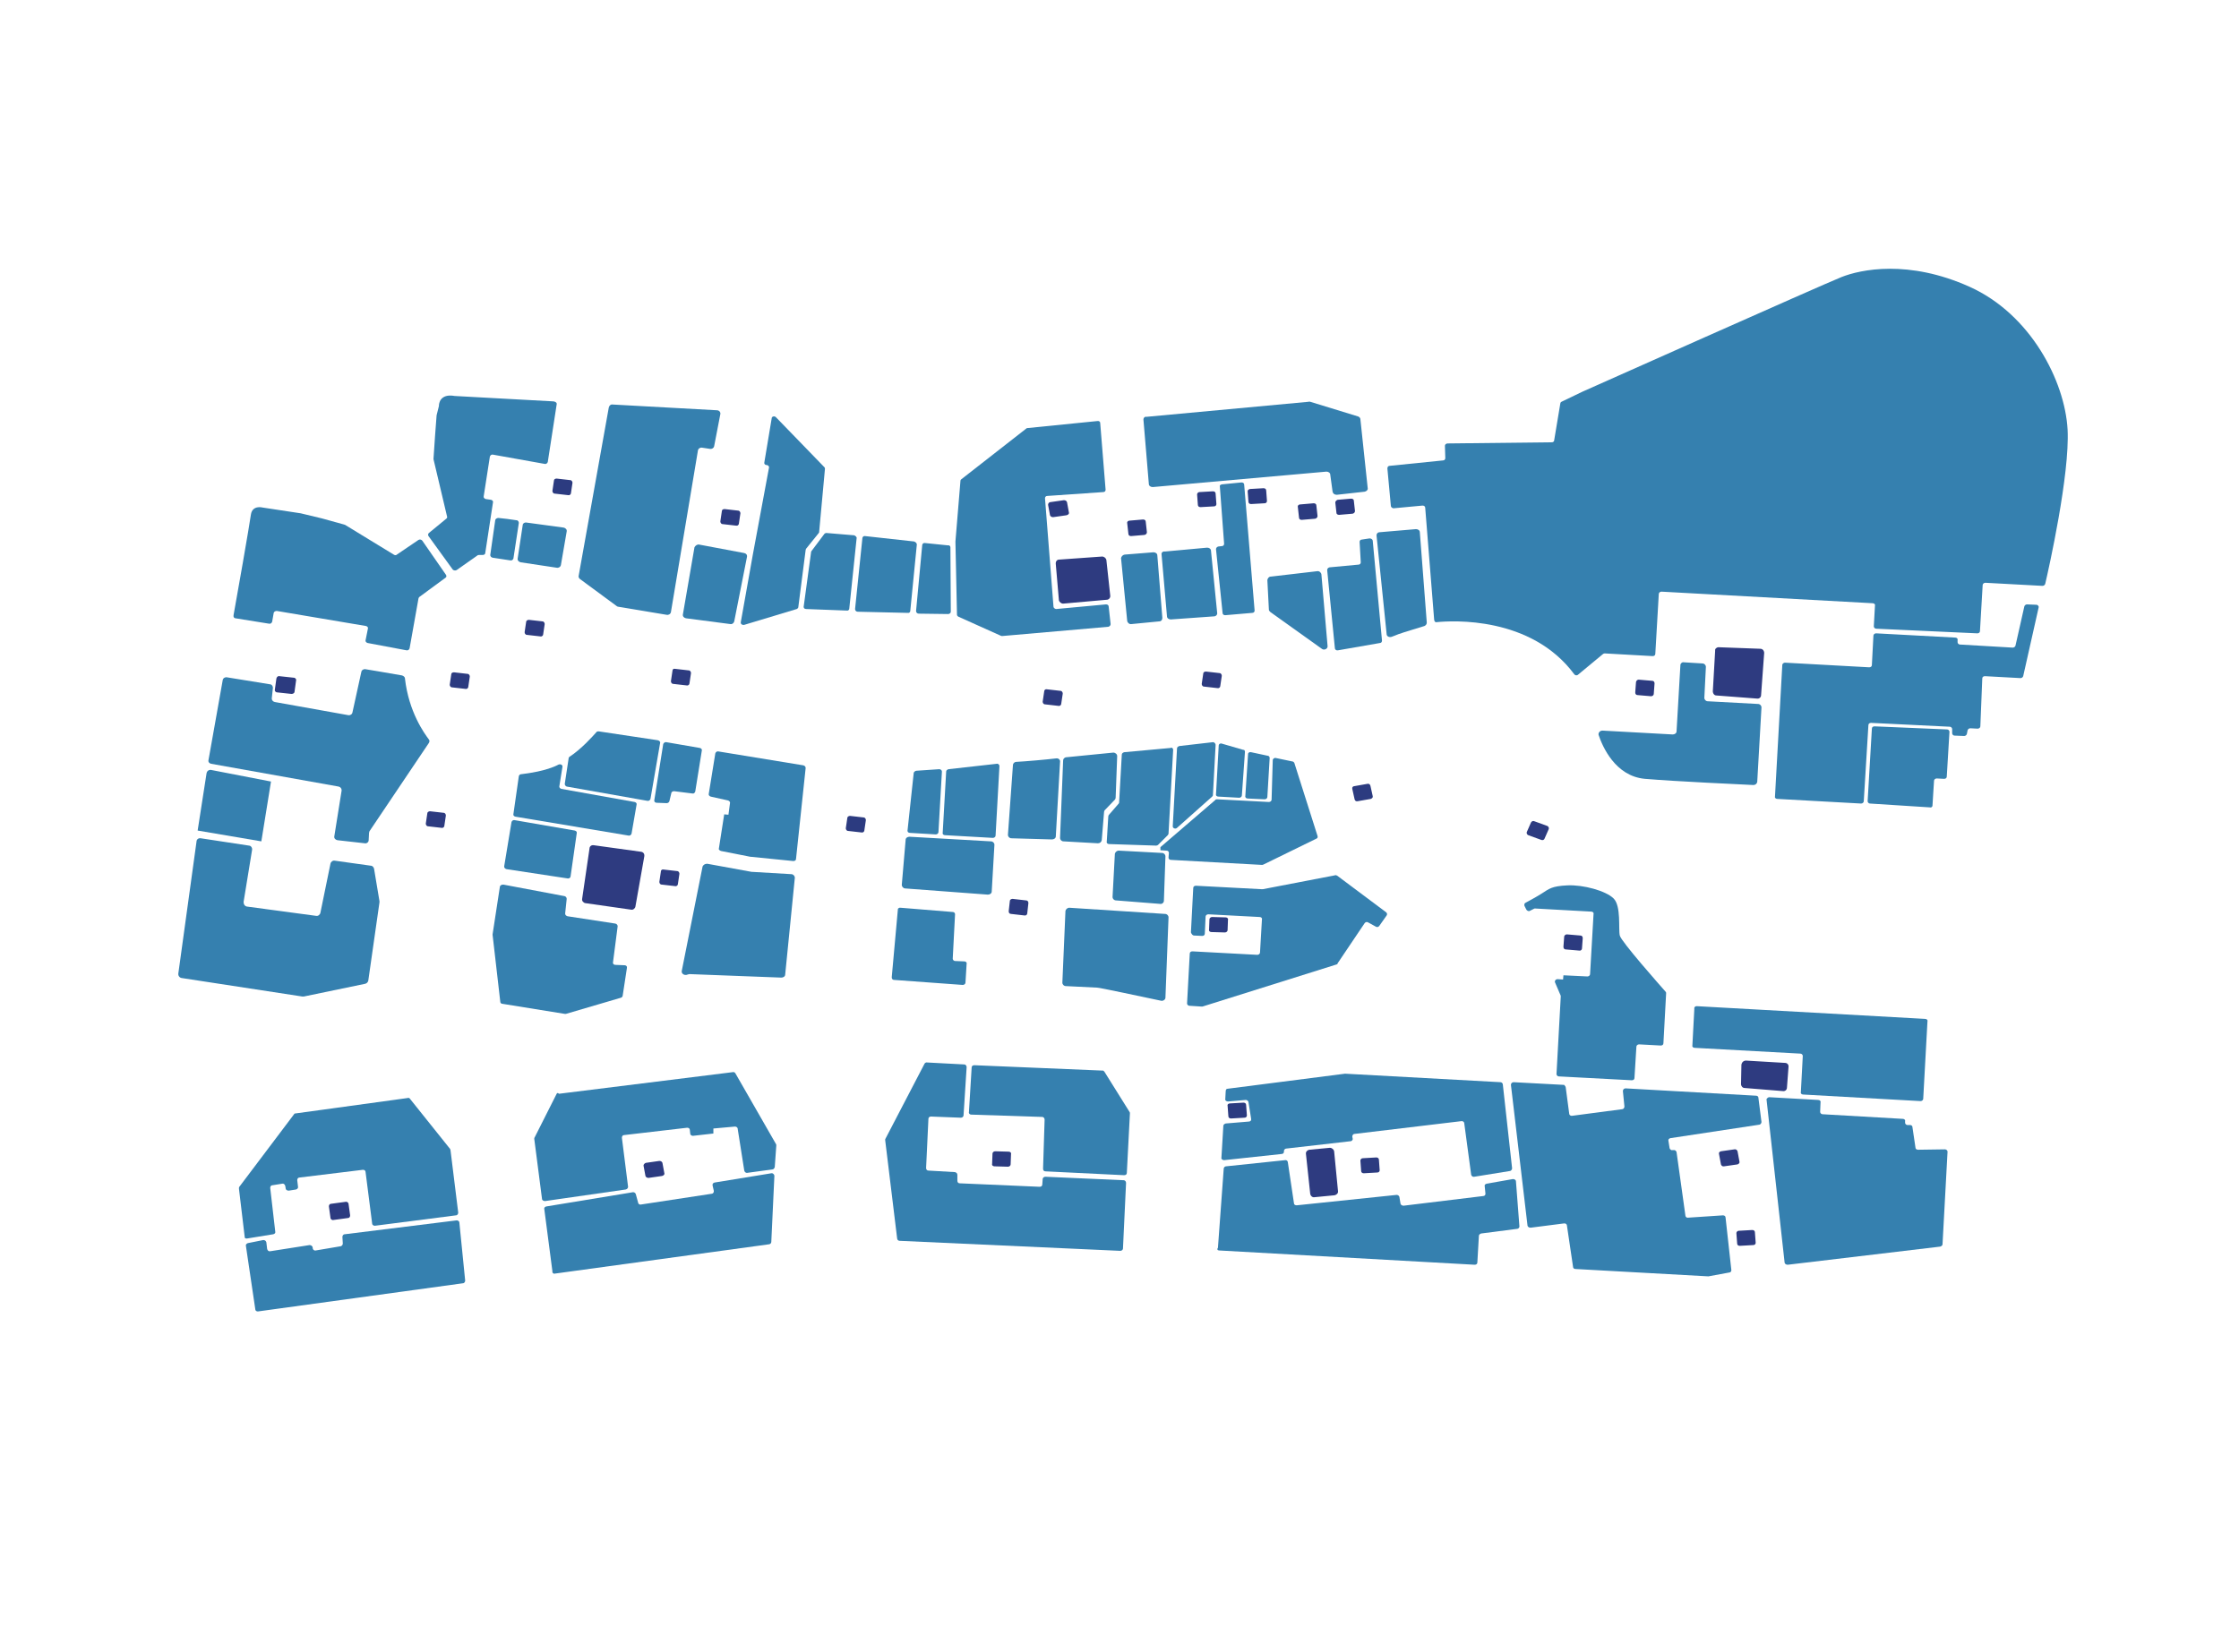 <?xml version="1.0" encoding="utf-8"?>
<!-- Generator: Adobe Illustrator 23.0.1, SVG Export Plug-In . SVG Version: 6.00 Build 0)  -->
<svg version="1.1" id="图层_1" xmlns="http://www.w3.org/2000/svg" xmlns:xlink="http://www.w3.org/1999/xlink" x="0px" y="0px"
	 viewBox="0 0 580 428" style="enable-background:new 0 0 580 428;" xml:space="preserve">
<g>
	<path style="fill:#2C3B80;" d="M257.8,298.3l3.5,0.1c0.4,0,0.7,0.3,0.6,0.6l-0.1,2.7c0,0.3-0.3,0.6-0.7,0.6l-3.5-0.1
		c-0.4,0-0.7-0.3-0.6-0.6l0.1-2.7C257.1,298.6,257.4,298.3,257.8,298.3z"/>
	<path style="fill:#2C3B80;" d="M318.6,285.9l3.5-0.2c0.4,0,0.7,0.2,0.7,0.6l0.2,2.7c0,0.3-0.2,0.6-0.6,0.6l-3.5,0.2
		c-0.4,0-0.7-0.2-0.7-0.6l-0.2-2.7C317.9,286.2,318.2,285.9,318.6,285.9z"/>
	<path style="fill:#2C3B80;" d="M353,300.1l3.5-0.2c0.4,0,0.7,0.2,0.7,0.6l0.2,2.7c0,0.3-0.2,0.6-0.6,0.6l-3.5,0.2
		c-0.4,0-0.7-0.2-0.7-0.6l-0.2-2.7C352.4,300.4,352.7,300.1,353,300.1z"/>
	<path style="fill:#2C3B80;" d="M450.4,318.9l3.5-0.2c0.4,0,0.7,0.2,0.7,0.6l0.2,2.7c0,0.3-0.2,0.6-0.6,0.6l-3.5,0.2
		c-0.4,0-0.7-0.2-0.7-0.6l-0.2-2.7C449.8,319.2,450.1,318.9,450.4,318.9z"/>
	<path style="fill:#2C3B80;" d="M445.8,298.3l3.5-0.5c0.4-0.1,0.7,0.2,0.8,0.5l0.5,2.7c0.1,0.3-0.2,0.6-0.5,0.7l-3.5,0.5
		c-0.4,0.1-0.7-0.2-0.8-0.5l-0.5-2.7C445.2,298.7,445.4,298.4,445.8,298.3z"/>
	<path style="fill:#2C3B80;" d="M405.9,242.1l3.5,0.3c0.4,0,0.6,0.3,0.6,0.7l-0.2,2.7c0,0.3-0.4,0.6-0.7,0.5l-3.5-0.3
		c-0.4,0-0.6-0.3-0.6-0.7l0.2-2.7C405.3,242.3,405.6,242.1,405.9,242.1z"/>
	<path style="fill:#2C3B80;" d="M167.3,301.3l3.5-0.5c0.4,0,0.7,0.2,0.8,0.5l0.5,2.7c0.1,0.3-0.2,0.6-0.6,0.7l-3.5,0.5
		c-0.4,0-0.7-0.2-0.8-0.5l-0.5-2.7C166.7,301.7,167,301.4,167.3,301.3z"/>
	<path style="fill:#2C3B80;" d="M187.7,131.9l3.5,0.4c0.4,0,0.6,0.4,0.6,0.7l-0.4,2.7c0,0.3-0.4,0.6-0.7,0.5l-3.5-0.4
		c-0.4,0-0.6-0.4-0.6-0.7l0.4-2.7C187,132.1,187.3,131.9,187.7,131.9z"/>
	<path style="fill:#2C3B80;" d="M144.2,124l3.5,0.4c0.4,0,0.6,0.4,0.6,0.7l-0.4,2.7c0,0.3-0.4,0.6-0.7,0.5l-3.5-0.4
		c-0.4,0-0.6-0.4-0.6-0.7l0.4-2.7C143.5,124.2,143.8,124,144.2,124z"/>
	<path style="fill:#2D3B80;" d="M137,160.6l3.5,0.4c0.4,0,0.6,0.4,0.6,0.7l-0.4,2.7c0,0.3-0.4,0.6-0.7,0.5l-3.5-0.4
		c-0.4,0-0.6-0.4-0.6-0.7l0.4-2.7C136.3,160.8,136.7,160.6,137,160.6z"/>
	<path style="fill:#2C3B80;" d="M117.6,174.2l3.5,0.4c0.4,0,0.6,0.4,0.6,0.7l-0.4,2.7c0,0.3-0.4,0.6-0.7,0.5l-3.5-0.4
		c-0.4,0-0.6-0.4-0.6-0.7l0.4-2.7C116.9,174.4,117.2,174.2,117.6,174.2z"/>
	<path style="fill:#2D3B80;" d="M174.9,173.3l3.5,0.4c0.4,0,0.6,0.4,0.6,0.7l-0.4,2.7c0,0.3-0.4,0.6-0.7,0.5l-3.5-0.4
		c-0.4,0-0.6-0.4-0.6-0.7l0.4-2.7C174.2,173.4,174.5,173.2,174.9,173.3z"/>
	<path style="fill:#2C3B80;" d="M72.4,175.2l3.7,0.4c0.4,0,0.7,0.4,0.6,0.7l-0.4,2.9c0,0.4-0.4,0.6-0.8,0.6l-3.7-0.4
		c-0.4,0-0.7-0.4-0.6-0.7l0.4-2.9C71.7,175.4,72,175.1,72.4,175.2z"/>
	<path style="fill:#2C3B80;" d="M63.1,236.3l3.7,0.4c0.4,0,0.7,0.4,0.6,0.7l-0.4,2.9c0,0.4-0.4,0.6-0.8,0.6l-3.7-0.4
		c-0.4,0-0.7-0.4-0.6-0.7l0.4-2.9C62.4,236.6,62.7,236.3,63.1,236.3z"/>
	<path style="fill:#2D3B80;" d="M111.4,210.2l3.5,0.4c0.4,0,0.6,0.4,0.6,0.7l-0.4,2.7c0,0.3-0.4,0.6-0.7,0.5l-3.5-0.4
		c-0.4,0-0.6-0.4-0.6-0.7l0.4-2.7C110.7,210.4,111.1,210.2,111.4,210.2z"/>
	<path style="fill:#2C3B80;" d="M171.9,225.3l3.5,0.4c0.4,0,0.6,0.4,0.6,0.7l-0.4,2.7c0,0.3-0.4,0.6-0.7,0.5l-3.5-0.4
		c-0.4,0-0.6-0.4-0.6-0.7l0.4-2.7C171.2,225.4,171.6,225.2,171.9,225.3z"/>
	<path style="fill:#2C3B80;" d="M220.2,211.4l3.5,0.4c0.4,0,0.6,0.4,0.6,0.7l-0.4,2.7c0,0.3-0.4,0.6-0.7,0.5l-3.5-0.4
		c-0.4,0-0.6-0.4-0.6-0.7l0.4-2.7C219.5,211.6,219.9,211.4,220.2,211.4z"/>
	<path style="fill:#2D3B80;" d="M312.4,174l3.5,0.4c0.4,0,0.6,0.4,0.6,0.7l-0.4,2.7c0,0.3-0.4,0.6-0.7,0.5l-3.5-0.4
		c-0.4,0-0.6-0.4-0.6-0.7l0.4-2.7C311.7,174.2,312,174,312.4,174z"/>
	<path style="fill:#2C3B80;" d="M292.6,134.9l3.5-0.3c0.4,0,0.7,0.2,0.7,0.6l0.3,2.7c0,0.3-0.2,0.6-0.6,0.7l-3.5,0.3
		c-0.4,0-0.7-0.2-0.7-0.6l-0.3-2.7C291.9,135.2,292.2,134.9,292.6,134.9z"/>
	<path style="fill:#2C3B80;" d="M310.7,127.5l3.5-0.2c0.4,0,0.7,0.2,0.7,0.6l0.2,2.7c0,0.3-0.2,0.6-0.6,0.6l-3.5,0.2
		c-0.4,0-0.7-0.2-0.7-0.6l-0.2-2.7C310.1,127.8,310.4,127.5,310.7,127.5z"/>
	<path style="fill:#2C3B80;" d="M323.8,126.7l3.5-0.2c0.4,0,0.7,0.2,0.7,0.6l0.2,2.7c0,0.3-0.2,0.6-0.6,0.6l-3.5,0.2
		c-0.4,0-0.7-0.2-0.7-0.6l-0.2-2.7C323.2,127,323.4,126.8,323.8,126.7z"/>
	<path style="fill:#2C3B80;" d="M272.1,130.1l3.5-0.5c0.4,0,0.7,0.2,0.8,0.5l0.5,2.7c0.1,0.3-0.2,0.6-0.6,0.7l-3.5,0.5
		c-0.4,0-0.7-0.2-0.8-0.5l-0.5-2.7C271.5,130.4,271.8,130.1,272.1,130.1z"/>
	<path style="fill:#2C3B80;" d="M336.8,130.7l3.5-0.3c0.4,0,0.7,0.2,0.7,0.6l0.3,2.7c0,0.3-0.2,0.6-0.6,0.7l-3.5,0.3
		c-0.4,0-0.7-0.2-0.7-0.6l-0.3-2.7C336.1,131,336.4,130.7,336.8,130.7z"/>
	<path style="fill:#2C3B80;" d="M346.5,129.5l3.5-0.3c0.4,0,0.7,0.2,0.7,0.5l0.3,2.7c0,0.3-0.2,0.6-0.6,0.7l-3.5,0.3
		c-0.4,0-0.7-0.2-0.7-0.5l-0.3-2.7C345.9,129.9,346.2,129.6,346.5,129.5z"/>
	<path style="fill:#2C3B80;" d="M424.5,176.1l3.5,0.3c0.4,0,0.6,0.3,0.6,0.7l-0.2,2.7c0,0.3-0.3,0.6-0.7,0.6l-3.5-0.3
		c-0.4,0-0.6-0.3-0.6-0.7l0.2-2.7C423.9,176.3,424.2,176.1,424.5,176.1z"/>
	<path style="fill:#2C3B80;" d="M350.8,203.7l3.4-0.6c0.4-0.1,0.7,0.1,0.8,0.5l0.6,2.7c0.1,0.3-0.2,0.6-0.5,0.7l-3.4,0.6
		c-0.4,0.1-0.7-0.1-0.8-0.5l-0.6-2.7C350.2,204,350.5,203.7,350.8,203.7z"/>
	<path style="fill:#2D3B80;" d="M397.5,212.8l3.3,1.2c0.3,0.1,0.5,0.5,0.4,0.8l-1.1,2.5c-0.1,0.3-0.5,0.5-0.9,0.3l-3.3-1.2
		c-0.3-0.1-0.5-0.5-0.4-0.8l1.1-2.5C396.8,212.8,397.1,212.6,397.5,212.8z"/>
	<path style="fill:#2C3B80;" d="M262.3,232.9l3.5,0.4c0.4,0,0.6,0.3,0.6,0.7l-0.3,2.7c0,0.3-0.4,0.6-0.7,0.5l-3.5-0.4
		c-0.4,0-0.6-0.3-0.6-0.7l0.3-2.7C261.6,233.1,262,232.9,262.3,232.9z"/>
	<path style="fill:#2C3B80;" d="M314,237.6l3.5,0.1c0.4,0,0.7,0.3,0.6,0.6l-0.1,2.7c0,0.3-0.3,0.6-0.7,0.6l-3.5-0.1
		c-0.4,0-0.7-0.3-0.6-0.6l0.1-2.7C313.3,237.9,313.6,237.6,314,237.6z"/>
	<path style="fill:#2D3B80;" d="M271.2,178.6l3.5,0.4c0.4,0,0.6,0.4,0.6,0.7l-0.4,2.7c0,0.3-0.4,0.6-0.7,0.5l-3.5-0.4
		c-0.4,0-0.6-0.4-0.6-0.7l0.4-2.7C270.5,178.8,270.8,178.5,271.2,178.6z"/>
	<path style="fill:#2C3B80;" d="M85.8,311.9l3.7-0.5c0.4-0.1,0.8,0.2,0.8,0.6l0.4,2.9c0,0.4-0.2,0.7-0.6,0.7l-3.7,0.5
		c-0.4,0.1-0.8-0.2-0.8-0.6l-0.4-2.9C85.2,312.2,85.4,311.9,85.8,311.9z"/>
	<path style="fill:#3580AF;" d="M315.8,324l66.2,3.7c0.4,0,0.7-0.2,0.7-0.6l0.4-6.9c0-0.3,0.3-0.5,0.6-0.6l9.3-1.2
		c0.3,0,0.6-0.3,0.6-0.6l-0.9-11.7c0-0.4-0.4-0.6-0.8-0.6l-6.8,1.2c-0.3,0.1-0.6,0.3-0.5,0.6l0.2,2c0,0.3-0.2,0.6-0.6,0.6l-20.6,2.5
		c-0.4,0-0.7-0.2-0.8-0.5l-0.3-1.8c-0.1-0.3-0.4-0.5-0.7-0.5l-25.9,2.7c-0.4,0-0.7-0.2-0.7-0.5l-1.6-10.7c0-0.3-0.4-0.6-0.7-0.5
		l-15.3,1.6c-0.3,0-0.6,0.3-0.6,0.6l-1.5,20.5C315.2,323.7,315.4,324,315.8,324z"/>
	<path style="fill:#3580AF;" d="M318,282.1l30.4-3.9c0,0,0.1,0,0.1,0l40.2,2.2c0.3,0,0.6,0.3,0.6,0.6l2.4,21.7
		c0,0.3-0.2,0.6-0.5,0.7l-9.3,1.5c-0.4,0.1-0.7-0.2-0.8-0.5l-1.8-13.4c0-0.3-0.4-0.6-0.8-0.5l-27.6,3.3c-0.4,0-0.6,0.4-0.6,0.7
		l0.1,0.5c0.1,0.3-0.2,0.7-0.6,0.7l-16.6,1.9c-0.3,0-0.6,0.3-0.6,0.6l0,0.2c0,0.3-0.2,0.6-0.6,0.6l-14.9,1.6c-0.4,0-0.8-0.3-0.7-0.6
		l0.5-8.3c0-0.3,0.3-0.5,0.6-0.6l6-0.5c0.4,0,0.7-0.3,0.6-0.7l-0.7-4.4c-0.1-0.3-0.4-0.5-0.7-0.5l-4.6,0.4c-0.4,0-0.8-0.3-0.7-0.6
		l0.1-1.9C317.5,282.3,317.7,282.1,318,282.1z"/>
	<path style="fill:#3580AF;" d="M458.5,284.3L471,285c0.4,0,0.7,0.3,0.6,0.6l-0.1,2.5c0,0.3,0.3,0.6,0.6,0.6l20.8,1.2
		c0.4,0,0.7,0.3,0.6,0.6l0,0.4c0,0.3,0.3,0.6,0.6,0.6l0.7,0c0.3,0,0.6,0.2,0.6,0.5l0.8,5.4c0,0.3,0.3,0.5,0.7,0.5l6.9-0.1
		c0.4,0,0.7,0.3,0.7,0.6l-1.3,24c0,0.3-0.3,0.5-0.6,0.6l-39.5,4.7c-0.4,0-0.7-0.2-0.8-0.5l-4.7-42.4
		C457.8,284.5,458.1,284.2,458.5,284.3z"/>
	<path style="fill:#3580AF;" d="M405.6,281.8l0.9,6.8c0,0.3,0.4,0.6,0.8,0.5l12.9-1.7c0.3,0,0.6-0.3,0.6-0.7l-0.4-4
		c0-0.4,0.3-0.7,0.7-0.7l33.8,1.9c0.3,0,0.6,0.2,0.6,0.5l0.8,6.3c0,0.3-0.2,0.6-0.5,0.7l-23.1,3.5c-0.4,0.1-0.6,0.4-0.5,0.7l0.3,1.9
		c0.1,0.3,0.4,0.6,0.8,0.5l0.2,0c0.4-0.1,0.7,0.2,0.8,0.5l2.3,16.5c0,0.3,0.4,0.6,0.7,0.5l9-0.6c0.4,0,0.7,0.2,0.7,0.6l1.5,13.6
		c0,0.3-0.2,0.6-0.5,0.6l-5.4,1c-0.1,0-0.1,0-0.2,0l-34.3-1.9c-0.3,0-0.6-0.2-0.6-0.5l-1.6-10.8c0-0.3-0.4-0.6-0.8-0.5l-8.6,1.1
		c-0.4,0-0.7-0.2-0.8-0.5l-4.3-36.5c0-0.4,0.3-0.7,0.7-0.7l13.1,0.7C405.3,281.3,405.6,281.5,405.6,281.8z"/>
	<path style="fill:#3580AF;" d="M396.3,236l1-0.5c0.1-0.1,0.2-0.1,0.4-0.1l14.5,0.8c0.4,0,0.7,0.3,0.6,0.6l-0.9,15.6
		c0,0.3-0.3,0.6-0.7,0.6l-6.2-0.3l-0.1,1.1l-1.4-0.1c-0.5,0-0.8,0.4-0.7,0.8l1.5,3.5c0,0.1,0,0.2,0,0.3l-1.1,20
		c0,0.3,0.3,0.6,0.6,0.6l18.9,1c0.4,0,0.7-0.2,0.7-0.6l0.5-8.1c0-0.3,0.3-0.6,0.7-0.6l5.6,0.3c0.4,0,0.7-0.2,0.7-0.6l0.7-12.9
		c0-0.2,0-0.3-0.1-0.4c-1.4-1.6-11.6-13.1-11.9-14.6c-0.4-1.7,0.4-7.6-1.6-9.6c-2-2-7.9-3.6-12-3.4s-4.7,0.9-6.6,2.1
		c-1.4,0.9-3.3,1.9-4.2,2.4c-0.3,0.1-0.4,0.5-0.3,0.8l0.4,0.8C395.5,236,396,236.2,396.3,236z"/>
	<path style="fill:#3580AF;" d="M439.5,260.7l59.2,3.3c0.4,0,0.7,0.3,0.6,0.6l-1.1,20.1c0,0.3-0.3,0.6-0.7,0.6l-30.4-1.7
		c-0.4,0-0.7-0.3-0.6-0.6l0.5-9.4c0-0.3-0.3-0.6-0.6-0.6l-27.4-1.5c-0.4,0-0.7-0.3-0.6-0.6l0.5-9.4
		C438.8,261,439.1,260.7,439.5,260.7z"/>
	<path style="fill:#3580AF;" d="M462.4,171.7l21.8,1.2c0.4,0,0.7-0.2,0.7-0.6l0.4-7.6c0-0.3,0.3-0.6,0.7-0.6l20.5,1.1
		c0.4,0,0.7,0.3,0.6,0.6l0,0.6c0,0.3,0.3,0.6,0.6,0.6l13.7,0.8c0.3,0,0.6-0.2,0.7-0.5l2.3-10.2c0.1-0.3,0.4-0.5,0.7-0.5l2.4,0.1
		c0.4,0,0.7,0.4,0.6,0.7l-4,17.8c-0.1,0.3-0.4,0.5-0.7,0.5l-9.2-0.5c-0.4,0-0.7,0.2-0.7,0.6l-0.5,12.4c0,0.3-0.3,0.6-0.7,0.6
		l-1.9-0.1c-0.3,0-0.6,0.2-0.7,0.5l-0.2,1c-0.1,0.3-0.4,0.5-0.7,0.5l-2.5-0.1c-0.3,0-0.6-0.3-0.6-0.6l0-1.1c0-0.3-0.3-0.6-0.6-0.6
		l-20.4-1c-0.4,0-0.7,0.2-0.7,0.6l-1.2,19.7c0,0.3-0.3,0.6-0.7,0.6l-21.7-1.2c-0.4,0-0.7-0.3-0.6-0.6l1.9-34.2
		C461.8,171.9,462.1,171.7,462.4,171.7z"/>
	<path style="fill:#3580AF;" d="M500.6,208.7l0.4-6.4c0-0.3,0.3-0.6,0.7-0.6l1.9,0.1c0.4,0,0.7-0.2,0.7-0.6l0.7-11.6
		c0-0.3-0.3-0.6-0.6-0.6l-18.8-0.8c-0.4,0-0.7,0.2-0.7,0.6l-1.1,18.8c0,0.3,0.3,0.6,0.6,0.6l15.6,1
		C500.2,209.3,500.6,209.1,500.6,208.7z"/>
	<path style="fill:#3580AF;" d="M372.2,161.2c4-0.4,24.4-1.6,35.6,13.5c0.2,0.3,0.7,0.4,1,0.1l6.4-5.3c0.1-0.1,0.3-0.2,0.5-0.2
		l12.4,0.7c0.4,0,0.7-0.2,0.7-0.6l0.9-15.5c0-0.3,0.3-0.6,0.7-0.6l54.7,3c0.4,0,0.7,0.3,0.6,0.6l-0.3,5.4c0,0.3,0.3,0.6,0.6,0.6
		l26.2,1.2c0.4,0,0.7-0.2,0.7-0.6l0.7-11.9c0-0.3,0.3-0.6,0.7-0.6l14.8,0.8c0.3,0,0.6-0.2,0.7-0.5c0.9-3.8,6.4-28.4,5.8-40
		c-0.7-12.6-9.6-29.9-25.4-37c-15.8-7.1-28.2-4.5-33.2-2.5s-67.1,29.7-67.1,29.7l-5.4,2.6c-0.2,0.1-0.3,0.3-0.3,0.4l-1.6,9.6
		c0,0.3-0.3,0.5-0.6,0.5l-27,0.3c-0.4,0-0.7,0.3-0.7,0.6l0.1,3.2c0,0.3-0.2,0.6-0.6,0.6l-13.8,1.4c-0.4,0-0.6,0.3-0.6,0.7l0.9,9.7
		c0,0.3,0.4,0.6,0.7,0.6l7.5-0.7c0.4,0,0.7,0.2,0.7,0.6l2.3,28.8C371.5,161,371.8,161.3,372.2,161.2z"/>
	<path style="fill:#3580AF;" d="M309.3,242.4l2.1,0.1c0.4,0,0.7-0.2,0.7-0.6l0.2-4.4c0-0.3,0.3-0.6,0.7-0.6l13.3,0.7
		c0.4,0,0.7,0.3,0.6,0.6l-0.5,8.6c0,0.3-0.3,0.6-0.7,0.6l-16.8-0.9c-0.4,0-0.7,0.2-0.7,0.6l-0.7,12.9c0,0.3,0.3,0.6,0.6,0.6l3.1,0.2
		c0.1,0,0.2,0,0.3,0l34.7-10.9c0.1,0,0.3-0.1,0.3-0.3l7-10.4c0.2-0.3,0.6-0.4,0.9-0.2l2,1.1c0.3,0.2,0.7,0.1,0.9-0.2l1.9-2.7
		c0.2-0.3,0.1-0.6-0.1-0.8l-12.7-9.5c-0.2-0.1-0.4-0.2-0.6-0.1l-18.7,3.6c-0.1,0-0.1,0-0.2,0l-17.1-0.9c-0.4,0-0.7,0.2-0.7,0.6
		l-0.6,11.5C308.7,242.1,309,242.4,309.3,242.4z"/>
	<path style="fill:#3580AF;" d="M233.3,235.2l13.5,1.1c0.4,0,0.6,0.3,0.6,0.6l-0.6,11.5c0,0.3,0.3,0.6,0.6,0.6l2.4,0.1
		c0.4,0,0.7,0.3,0.6,0.6l-0.3,4.9c0,0.3-0.3,0.6-0.7,0.6l-17.8-1.3c-0.4,0-0.6-0.3-0.6-0.7l1.6-17.7
		C232.6,235.4,233,235.1,233.3,235.2z"/>
	<path style="fill:#3580AF;" d="M237.4,199.7l5.9-0.4c0.4,0,0.7,0.3,0.7,0.6l-0.9,15.7c0,0.3-0.3,0.6-0.7,0.6l-6.7-0.4
		c-0.4,0-0.7-0.3-0.6-0.7l1.6-14.9C236.8,200,237.1,199.7,237.4,199.7z"/>
	<path style="fill:#3580AF;" d="M258.9,198.5l-1,18c0,0.3-0.3,0.6-0.7,0.6l-12.4-0.7c-0.4,0-0.7-0.3-0.6-0.6l0.9-15.9
		c0-0.3,0.3-0.5,0.6-0.6l12.5-1.4C258.5,197.8,258.9,198.1,258.9,198.5z"/>
	<path style="fill:#3580AF;" d="M303.9,194.3l-1.2,21.7c0,0.1-0.1,0.3-0.2,0.4l-2.5,2.5c-0.1,0.1-0.3,0.2-0.5,0.2l-12.2-0.4
		c-0.4,0-0.7-0.3-0.6-0.6l0.4-6.6c0-0.1,0.1-0.2,0.1-0.3l2.6-3c0.1-0.1,0.1-0.2,0.1-0.3l0.7-12.4c0-0.3,0.3-0.5,0.6-0.6l12-1.1
		C303.6,193.6,303.9,193.9,303.9,194.3z"/>
	<path style="fill:#3580AF;" d="M314.9,193l-0.7,13c0,0.2-0.1,0.3-0.2,0.4l-9.1,8.1c-0.4,0.4-1.2,0.1-1.1-0.5l1.1-20.1
		c0-0.3,0.3-0.5,0.6-0.6l8.7-1C314.6,192.3,314.9,192.7,314.9,193z"/>
	<path style="fill:#3580AF;" d="M322.5,194.8l-0.8,11.3c0,0.3-0.3,0.6-0.7,0.6l-5.4-0.3c-0.4,0-0.7-0.3-0.6-0.6l0.7-12.6
		c0-0.4,0.4-0.7,0.9-0.5l5.5,1.6C322.3,194.2,322.5,194.5,322.5,194.8z"/>
	<path style="fill:#3580AF;" d="M328.9,196.4l-0.6,10.1c0,0.3-0.3,0.6-0.7,0.6l-4.4-0.2c-0.4,0-0.7-0.3-0.6-0.7l0.7-10.8
		c0-0.4,0.4-0.6,0.8-0.5l4.2,0.9C328.7,195.8,328.9,196.1,328.9,196.4z"/>
	<path style="fill:#3580AF;" d="M303.3,222.8l23.6,1.3c0.1,0,0.2,0,0.4-0.1l13.7-6.7c0.3-0.1,0.4-0.4,0.3-0.7l-6-18.9
		c-0.1-0.2-0.3-0.4-0.5-0.4l-4.3-0.9c-0.4-0.1-0.8,0.2-0.8,0.6l-0.3,10.2c0,0.3-0.3,0.6-0.7,0.6l-13.4-0.7c-0.2,0-0.4,0-0.5,0.2
		l-14.2,12.2l0,0.8l1.6,0.1c0.4,0,0.6,0.3,0.6,0.6l-0.1,1.2C302.7,222.5,302.9,222.8,303.3,222.8z"/>
	<path style="fill:#3580AF;" d="M186.8,220.5l7.6,1.5c0,0,0,0,0.1,0l11,1.1c0.4,0,0.7-0.2,0.7-0.5l2.5-23.6c0-0.3-0.2-0.6-0.6-0.7
		l-22-3.6c-0.4-0.1-0.7,0.2-0.8,0.5l-1.7,10.5c-0.1,0.3,0.2,0.6,0.5,0.7l4.5,1c0.3,0.1,0.6,0.4,0.5,0.7l-0.4,3l-1.1-0.1l-1.4,9
		C186.2,220.1,186.4,220.4,186.8,220.5z"/>
	<path style="fill:#3580AF;" d="M172.6,192.3c1.8,0.3,6.9,1.2,8.7,1.5c0.4,0.1,0.6,0.4,0.5,0.7l-1.7,10.6c-0.1,0.3-0.4,0.6-0.7,0.5
		l-4.8-0.6c-0.3,0-0.7,0.2-0.7,0.5l-0.5,2.1c-0.1,0.3-0.4,0.5-0.7,0.5l-2.6-0.1c-0.4,0-0.7-0.3-0.6-0.7l2.3-14.5
		C171.9,192.5,172.3,192.2,172.6,192.3z"/>
	<path style="fill:#3580AF;" d="M147.3,196.5l-1,6.6c0,0.3,0.2,0.6,0.5,0.7l20.9,3.7c0.4,0.1,0.7-0.2,0.8-0.5l2.5-14.5
		c0.1-0.3-0.2-0.6-0.6-0.7l-15.3-2.3c-0.2,0-0.5,0-0.6,0.2c-0.9,1-3.9,4.4-7,6.4C147.4,196.2,147.3,196.3,147.3,196.5z"/>
	<path style="fill:#3580AF;" d="M135,200.6c1.6-0.2,6.5-0.8,9.7-2.5c0.5-0.2,1.1,0.1,1,0.6l-0.8,5c-0.1,0.3,0.2,0.6,0.5,0.7l19,3.4
		c0.4,0.1,0.6,0.4,0.5,0.7l-1.3,7.5c-0.1,0.3-0.4,0.6-0.8,0.5l-29.3-4.9c-0.4-0.1-0.6-0.4-0.5-0.7l1.4-9.8
		C134.5,200.8,134.7,200.6,135,200.6z"/>
	<path style="fill:#3580AF;" d="M133.3,212.5l15.6,2.7c0.4,0.1,0.6,0.4,0.5,0.7l-1.6,11.2c0,0.3-0.4,0.6-0.8,0.5l-15.8-2.4
		c-0.4-0.1-0.6-0.4-0.6-0.7l1.9-11.5C132.6,212.7,132.9,212.4,133.3,212.5z"/>
	<path style="fill:#3580AF;" d="M129.5,229.7l-1.9,12.4c0,0,0,0.1,0,0.1l2,17.4c0,0.3,0.3,0.5,0.6,0.5l16.1,2.6c0.1,0,0.2,0,0.3,0
		l14.3-4.2c0.2-0.1,0.4-0.3,0.4-0.5l1.1-7.2c0.1-0.4-0.2-0.7-0.6-0.7l-2.4-0.1c-0.4,0-0.7-0.3-0.6-0.7l1.2-9.3
		c0-0.3-0.2-0.6-0.6-0.7l-12.4-1.9c-0.3-0.1-0.6-0.3-0.6-0.7l0.4-3.8c0-0.3-0.2-0.6-0.5-0.7l-15.9-3
		C129.9,229.2,129.6,229.4,129.5,229.7z"/>
	<path style="fill:#3580AF;" d="M61,160.2l8.7,1.4c0.4,0.1,0.7-0.2,0.8-0.5l0.4-2.3c0.1-0.3,0.4-0.5,0.8-0.5l23.1,3.9
		c0.4,0.1,0.6,0.4,0.5,0.7l-0.6,3c-0.1,0.3,0.2,0.6,0.5,0.7l10.1,1.9c0.4,0.1,0.7-0.2,0.8-0.5l2.3-12.9c0-0.1,0.1-0.3,0.2-0.4l6.8-5
		c0.3-0.2,0.3-0.5,0.1-0.8l-6.1-8.8c-0.2-0.3-0.7-0.4-1-0.2l-5.6,3.8c-0.2,0.2-0.5,0.2-0.8,0L89.4,136c-0.1,0-0.2-0.1-0.3-0.1
		l-5.8-1.6l-5.4-1.3l-9.9-1.5c0,0-2.6-0.7-3,1.8c-0.3,2.3-3.8,22.4-4.5,26.1C60.4,159.9,60.7,160.2,61,160.2z"/>
	<path style="fill:#3580AF;" d="M144.2,104.8l-2.3,14.9c-0.1,0.3-0.4,0.6-0.8,0.5l-13.4-2.4c-0.4-0.1-0.7,0.2-0.8,0.5l-1.6,10.3
		c-0.1,0.3,0.2,0.6,0.5,0.7l1.4,0.2c0.4,0.1,0.6,0.4,0.5,0.7l-2,13.1c0,0.3-0.3,0.5-0.7,0.5l-0.9,0c-0.2,0-0.3,0-0.4,0.1l-5.4,3.8
		c-0.3,0.2-0.8,0.1-1-0.1l-6.3-8.7c-0.2-0.3-0.1-0.6,0.1-0.8l4.5-3.7c0.2-0.1,0.3-0.4,0.2-0.6l-3.5-14.8c0-0.1,0-0.2,0-0.2l0.4-5.9
		l0.4-5.3l0.6-2.4c0,0,0-0.1,0-0.1c0-0.4,0.2-3.2,4.1-2.5c18.2,1,23.9,1.3,25.6,1.4C144,104.1,144.3,104.4,144.2,104.8z"/>
	<path style="fill:#3580AF;" d="M129.1,134.2c1.2,0.1,3.5,0.4,4.7,0.6c0.4,0,0.6,0.4,0.6,0.7l-1.4,9.2c-0.1,0.3-0.4,0.6-0.8,0.5
		l-4.6-0.7c-0.4-0.1-0.6-0.4-0.6-0.7l1.3-9.1C128.4,134.4,128.8,134.2,129.1,134.2z"/>
	<path style="fill:#3580AF;" d="M199.9,108.4l-1.9,11.4c-0.1,0.4,0.2,0.7,0.6,0.7l0,0c0.4,0,0.7,0.4,0.6,0.7l-4.2,22.6l-3.1,17.4
		c-0.1,0.5,0.4,0.8,0.9,0.7l13.6-4.1c0.2-0.1,0.4-0.3,0.4-0.5l1.9-14.8c0-0.1,0.1-0.2,0.1-0.3l3.3-4.1c0.1-0.1,0.1-0.2,0.1-0.3
		l1.5-16.3c0-0.2,0-0.3-0.2-0.5L201,108.1C200.6,107.7,199.9,107.9,199.9,108.4z"/>
	<path style="fill:#3580AF;" d="M221.9,139.5l-1.9,18.2c0,0.3-0.3,0.6-0.7,0.5l-10.5-0.4c-0.4,0-0.7-0.3-0.6-0.7l1.9-14
		c0-0.1,0-0.2,0.1-0.3l3.3-4.4c0.1-0.2,0.4-0.3,0.6-0.3l7.2,0.6C221.7,138.9,222,139.2,221.9,139.5z"/>
	<path style="fill:#3580AF;" d="M237.5,141.1l-1.7,17.2c0,0.3-0.3,0.6-0.7,0.5l-12.9-0.3c-0.4,0-0.7-0.3-0.7-0.7l1.9-18.4
		c0-0.3,0.4-0.6,0.7-0.5l12.7,1.4C237.3,140.5,237.5,140.8,237.5,141.1z"/>
	<path style="fill:#3580AF;" d="M246.2,141.8l0.1,16.7c0,0.3-0.3,0.6-0.7,0.6L238,159c-0.4,0-0.7-0.3-0.7-0.7l1.6-17.1
		c0-0.3,0.4-0.6,0.7-0.5l5.9,0.6C245.9,141.2,246.2,141.5,246.2,141.8z"/>
	<path style="fill:#3580AF;" d="M285,109.6l1.4,17.3c0,0.3-0.2,0.6-0.6,0.6l-14.5,1c-0.4,0-0.6,0.3-0.6,0.6l2.2,28.1
		c0,0.3,0.4,0.6,0.7,0.6l12.9-1.2c0.4,0,0.7,0.2,0.7,0.6l0.5,4.5c0,0.3-0.2,0.6-0.6,0.7l-27.5,2.4c-0.1,0-0.2,0-0.4-0.1l-10.9-4.9
		c-0.2-0.1-0.4-0.3-0.4-0.5l-0.4-18.9c0,0,0,0,0-0.1l1.3-15.7c0-0.2,0.1-0.3,0.2-0.4l16.9-13.2c0.1-0.1,0.2-0.1,0.4-0.1l17.9-1.8
		C284.6,109,285,109.2,285,109.6z"/>
	<path style="fill:#3580AF;" d="M316.5,125.5l5.1-0.5c0.4,0,0.7,0.2,0.7,0.6l2.7,32.6c0,0.3-0.2,0.6-0.6,0.6l-7,0.6
		c-0.4,0-0.7-0.2-0.7-0.6l-1.7-16.5c0-0.3,0.2-0.6,0.6-0.7l0.9-0.1c0.4,0,0.6-0.3,0.6-0.6l-1.1-14.8
		C315.9,125.8,316.1,125.6,316.5,125.5z"/>
	<path style="fill:#3580AF;" d="M355.6,140.1L358,166c0,0.3-0.2,0.6-0.5,0.6l-10.9,1.9c-0.4,0.1-0.8-0.2-0.8-0.5l-2-20.3
		c0-0.3,0.2-0.6,0.6-0.7l7.5-0.7c0.4,0,0.6-0.3,0.6-0.6l-0.3-5.3c0-0.3,0.2-0.6,0.6-0.6l2-0.3C355.2,139.5,355.6,139.8,355.6,140.1z
		"/>
	<path style="fill:#3580AF;" d="M183.2,223.8l11.5,2.1c0,0,0.1,0,0.1,0l10.2,0.6c0.5,0,0.9,0.5,0.9,0.9l-2.5,25.1
		c0,0.5-0.5,0.8-1,0.8l-23.6-0.9c-0.1,0-0.2,0-0.3,0l-0.7,0.2c-0.7,0.1-1.3-0.4-1.2-1l5.4-27.1C182.2,224.1,182.6,223.8,183.2,223.8
		z"/>
	<path style="fill:#3580AF;" d="M277,235.2l24.8,1.6c0.5,0,0.9,0.4,0.9,0.9l-0.8,20.8c0,0.5-0.6,0.9-1.1,0.8
		c-3.8-0.8-16.4-3.5-16.6-3.4c-0.1,0-5.8-0.3-8.1-0.4c-0.5,0-0.9-0.4-0.9-0.9L276,236C276.1,235.6,276.5,235.2,277,235.2z"/>
	<path style="fill:#3580AF;" d="M263.3,197.4c2.1-0.1,7.9-0.6,10.3-0.9c0.6-0.1,1.1,0.4,1,0.9l-1.1,19.3c0,0.5-0.5,0.8-1,0.8
		l-10.5-0.3c-0.5,0-0.9-0.4-0.9-0.9l1.3-18.1C262.4,197.8,262.8,197.4,263.3,197.4z"/>
	<path style="fill:#3580AF;" d="M275.4,197l-0.8,20.1c0,0.5,0.4,0.9,0.9,0.9l8.9,0.5c0.5,0,0.9-0.3,1-0.8l0.6-7.3
		c0-0.2,0.1-0.4,0.2-0.5l2.6-2.7c0.1-0.1,0.2-0.3,0.2-0.5l0.4-10.8c0-0.5-0.5-0.9-1-0.9l-12.1,1.2
		C275.8,196.2,275.4,196.6,275.4,197z"/>
	<path style="fill:#3580AF;" d="M235.6,216.8l21.1,1.2c0.5,0,0.9,0.4,0.9,0.9l-0.7,12.1c0,0.5-0.5,0.8-1,0.8l-21.4-1.6
		c-0.5,0-0.9-0.5-0.9-0.9l1-11.7C234.6,217.1,235.1,216.8,235.6,216.8z"/>
	<path style="fill:#3580AF;" d="M289.8,220.4L301,221c0.5,0,0.9,0.4,0.9,0.9l-0.4,11.5c0,0.5-0.5,0.9-1,0.8l-11.4-0.9
		c-0.5,0-0.9-0.4-0.9-0.9l0.6-11.2C288.9,220.8,289.3,220.4,289.8,220.4z"/>
	<path style="fill:#3580AF;" d="M181.1,141.1l11.7,2.2c0.5,0.1,0.8,0.5,0.7,1l-3.3,16.7c-0.1,0.4-0.5,0.8-1,0.7l-11.5-1.5
		c-0.5-0.1-0.9-0.5-0.8-1l3-17.4C180.1,141.4,180.6,141,181.1,141.1z"/>
	<path style="fill:#3580AF;" d="M157.7,105.6l-7.8,43.6c-0.1,0.3,0.1,0.6,0.3,0.8l9.5,7c0.1,0.1,0.3,0.2,0.4,0.2l12.6,2.1
		c0.5,0.1,1-0.2,1.1-0.7l7-41.9c0.1-0.5,0.6-0.8,1.1-0.7l2,0.3c0.5,0.1,1-0.2,1.1-0.7l1.6-8.3c0.1-0.5-0.3-1-0.9-1l-27.2-1.5
		C158.2,104.8,157.8,105.1,157.7,105.6z"/>
	<path style="fill:#3580AF;" d="M136.4,135.4l9.6,1.3c0.5,0.1,0.9,0.5,0.8,1l-1.5,8.7c-0.1,0.5-0.6,0.8-1.1,0.7l-9.3-1.4
		c-0.5-0.1-0.9-0.5-0.8-1l1.3-8.6C135.4,135.7,135.8,135.3,136.4,135.4z"/>
	<path style="fill:#3580AF;" d="M291.3,143.7l7.5-0.6c0.5,0,1,0.3,1,0.8l1.3,16.2c0,0.5-0.3,0.9-0.8,0.9l-7.2,0.7
		c-0.5,0.1-1-0.3-1.1-0.8l-1.6-16.3C290.5,144.2,290.8,143.8,291.3,143.7z"/>
	<path style="fill:#3580AF;" d="M300.9,143.7l1.4,16c0,0.5,0.5,0.8,1,0.8l11.2-0.8c0.5,0,0.9-0.5,0.8-0.9l-1.6-16.1
		c0-0.5-0.5-0.8-1-0.8l-10.9,1C301.2,142.8,300.8,143.2,300.9,143.7z"/>
	<path style="fill:#3580AF;" d="M357.4,137.9l9.4-0.8c0.5,0,1,0.3,1,0.8l1.8,23.4c0,0.4-0.2,0.7-0.6,0.9c-1.6,0.5-5.3,1.6-6.7,2.1
		c-0.7,0.3-1.3,0.5-1.8,0.7c-0.6,0.2-1.3-0.1-1.3-0.7l-2.6-25.4C356.5,138.3,356.9,137.9,357.4,137.9z"/>
	<path style="fill:#3580AF;" d="M435.3,172.3l-1,17.2c0,0.5-0.5,0.8-1,0.8l-18.2-1c-0.6,0-1.1,0.5-1,1.1c1,3,4.3,10.7,12,11.4
		c8.4,0.7,24.2,1.4,28.1,1.6c0.5,0,0.9-0.3,1-0.8l1.1-19.3c0-0.5-0.4-0.9-0.9-0.9l-13-0.7c-0.5,0-0.9-0.4-0.9-0.9l0.4-8
		c0-0.5-0.4-0.9-0.9-0.9l-4.9-0.3C435.8,171.5,435.3,171.9,435.3,172.3z"/>
	<path style="fill:#3580AF;" d="M54.7,197.9l33,5.9c0.5,0.1,0.8,0.5,0.8,1l-1.9,11.9c-0.1,0.5,0.3,0.9,0.8,1l7.1,0.8
		c0.5,0.1,1-0.3,1-0.8l0.1-1.9c0-0.1,0.1-0.3,0.1-0.4l15.4-22.9c0.2-0.3,0.2-0.7,0-0.9c-1.2-1.6-5.2-7.1-6.2-15.8
		c0-0.4-0.4-0.7-0.8-0.8c-5.7-1-8.2-1.4-9.4-1.6c-0.5-0.1-1,0.2-1.1,0.7l-2.3,10.5c-0.1,0.5-0.6,0.8-1.1,0.7l-19-3.4
		c-0.5-0.1-0.8-0.5-0.8-0.9l0.3-2.8c0-0.4-0.3-0.9-0.8-0.9l-11.1-1.8c-0.5-0.1-1,0.2-1.1,0.7L54,197
		C53.9,197.4,54.2,197.8,54.7,197.9z"/>
	<path style="fill:#3580AF;" d="M329.2,149.4l12-1.4c0.5-0.1,1,0.3,1.1,0.8l1.6,18.6c0.1,0.7-0.9,1.2-1.5,0.7l-13.3-9.5
		c-0.2-0.2-0.4-0.4-0.4-0.6l-0.4-7.7C328.4,149.8,328.7,149.4,329.2,149.4z"/>
	<path style="fill:#3580AF;" d="M296.2,108.7l1.4,16.7c0,0.5,0.5,0.8,1,0.8l45-4c0.5,0,1,0.3,1,0.8l0.6,4.4c0.1,0.5,0.5,0.8,1.1,0.8
		l7.2-0.8c0.5-0.1,0.9-0.5,0.8-0.9l-1.9-17.9c0-0.3-0.3-0.6-0.6-0.7l-12.4-3.8c-0.1,0-0.3-0.1-0.4,0l-42,3.9
		C296.5,107.9,296.2,108.3,296.2,108.7z"/>
	<path style="fill:#3580AF;" d="M64,320.9l6.8-1.1c0.4-0.1,0.6-0.4,0.5-0.7L70,307.8c0-0.4,0.2-0.7,0.6-0.7l2.5-0.4
		c0.4-0.1,0.7,0.2,0.8,0.6l0.1,0.6c0,0.4,0.4,0.6,0.8,0.6l1.9-0.3c0.3-0.1,0.6-0.4,0.5-0.7l-0.2-1.7c0-0.4,0.2-0.7,0.6-0.7l16.4-2
		c0.4,0,0.7,0.2,0.7,0.6l1.7,13.3c0,0.4,0.4,0.6,0.7,0.6l21-2.7c0.4,0,0.6-0.4,0.6-0.7l-2-16.2c0-0.1-0.1-0.2-0.1-0.3l-10.4-13
		c-0.1-0.2-0.4-0.3-0.6-0.2l-29.1,4c-0.2,0-0.3,0.1-0.4,0.3l-14.1,18.7c-0.1,0.1-0.1,0.3-0.1,0.5l1.5,12.6
		C63.3,320.7,63.7,321,64,320.9z"/>
	<path style="fill:#3580AF;" d="M66.8,339.8l53.1-7.3c0.4,0,0.6-0.4,0.6-0.7l-1.5-15c0-0.4-0.4-0.6-0.7-0.6l-29,3.6
		c-0.4,0-0.6,0.4-0.6,0.7l0.1,1.7c0,0.3-0.2,0.6-0.5,0.7l-6.5,1.1c-0.4,0.1-0.8-0.2-0.8-0.7v0c0-0.4-0.4-0.7-0.8-0.7L70,324.2
		c-0.4,0.1-0.7-0.2-0.8-0.6l-0.2-1.7c-0.1-0.4-0.4-0.6-0.8-0.6l-4,0.8c-0.3,0.1-0.6,0.4-0.5,0.7l2.4,16.2
		C66.1,339.6,66.4,339.8,66.8,339.8z"/>
	<path style="fill:#3580AF;" d="M144.2,283.4l-5.7,11.3c-0.1,0.1-0.1,0.3-0.1,0.4l2,15.5c0,0.4,0.4,0.6,0.8,0.6l20.9-3
		c0.4-0.1,0.6-0.4,0.6-0.7l-1.6-12.7c0-0.4,0.2-0.7,0.6-0.7l16.3-1.9c0.4,0,0.7,0.2,0.7,0.6l0.1,0.9c0,0.4,0.4,0.6,0.7,0.6l5.3-0.6
		v-1.3l5.6-0.5c0.3,0,0.7,0.2,0.7,0.6l1.7,10.8c0.1,0.4,0.4,0.6,0.7,0.6l6.6-0.9c0.3,0,0.5-0.3,0.6-0.6l0.4-5.6c0-0.1,0-0.3-0.1-0.4
		l-10.5-18.3c-0.1-0.2-0.4-0.4-0.7-0.3l-45,5.6C144.5,283.1,144.3,283.2,144.2,283.4z"/>
	<path style="fill:#3580AF;" d="M143.7,330l55.5-7.6c0.3,0,0.6-0.3,0.6-0.6l0.8-17.1c0-0.4-0.4-0.8-0.8-0.7l-14.7,2.4
		c-0.4,0.1-0.6,0.4-0.5,0.8l0.3,1.3c0.1,0.4-0.2,0.8-0.5,0.8l-18.4,2.8c-0.3,0.1-0.7-0.2-0.7-0.5l-0.6-2.2c-0.1-0.3-0.4-0.5-0.7-0.5
		l-22.5,3.7c-0.4,0.1-0.6,0.4-0.5,0.7l2.1,16.1C143,329.8,143.4,330.1,143.7,330z"/>
	<path style="fill:#3580AF;" d="M239.5,275.6L229.4,295c-0.1,0.1-0.1,0.3-0.1,0.4l3.1,25.5c0,0.3,0.3,0.6,0.6,0.6l57.2,2.6
		c0.4,0,0.7-0.3,0.7-0.6l0.8-17c0-0.4-0.3-0.7-0.6-0.7l-20.3-0.9c-0.4,0-0.7,0.3-0.7,0.6l-0.1,1.4c0,0.4-0.3,0.6-0.7,0.6l-20.7-0.9
		c-0.4,0-0.6-0.3-0.6-0.7v-1.5c0-0.4-0.3-0.6-0.6-0.7l-6.9-0.4c-0.4,0-0.6-0.3-0.6-0.7l0.6-12.7c0-0.4,0.3-0.6,0.7-0.6l7.7,0.3
		c0.4,0,0.7-0.3,0.7-0.6l0.8-12.5c0-0.4-0.3-0.7-0.6-0.7l-9.5-0.5C239.9,275.2,239.6,275.4,239.5,275.6z"/>
	<path style="fill:#3580AF;" d="M286.1,277.7l6.5,10.4c0.1,0.1,0.1,0.2,0.1,0.4l-0.8,15.4c0,0.4-0.3,0.6-0.7,0.6l-20.4-1
		c-0.4,0-0.6-0.3-0.6-0.7l0.4-12.7c0-0.4-0.3-0.7-0.6-0.7l-18.4-0.6c-0.4,0-0.7-0.3-0.6-0.7l0.7-11.5c0-0.4,0.3-0.6,0.7-0.6
		l33.4,1.4C285.8,277.4,286,277.6,286.1,277.7z"/>
	<path style="fill:#3580AF;" d="M47,253.4l31.3,4.8c0.1,0,0.2,0,0.4,0l15.9-3.3c0.4-0.1,0.7-0.4,0.8-0.8l2.9-20.3c0-0.1,0-0.2,0-0.3
		l-1.4-8.4c-0.1-0.4-0.4-0.8-0.9-0.8l-9.3-1.3c-0.5-0.1-1,0.3-1.1,0.8L83,236.5c-0.1,0.5-0.6,0.9-1.1,0.8L64,234.9
		c-0.6-0.1-0.9-0.6-0.9-1.2l2.2-13.5c0.1-0.5-0.3-1.1-0.8-1.1l-12.5-1.9c-0.6-0.1-1.1,0.3-1.1,0.9l-4.7,34.1
		C46.1,252.8,46.5,253.3,47,253.4z"/>
	<path style="fill:#3580AF;" d="M54.7,199.5l15.5,3l-2.5,15.5l-16.5-2.8l2.3-14.8C53.6,199.7,54.2,199.4,54.7,199.5z"/>
	<path style="fill:#2E3B80;" d="M153.8,219l12.3,1.7c0.6,0.1,0.9,0.6,0.8,1.2l-2.3,13c-0.1,0.5-0.6,0.9-1.1,0.8l-11.9-1.7
		c-0.5-0.1-0.9-0.6-0.8-1.1l1.9-13C152.7,219.3,153.2,218.9,153.8,219z"/>
	<path style="fill:#2E3B80;" d="M274.3,145l11.2-0.8c0.5,0,1,0.4,1.1,0.9l1,9.2c0.1,0.6-0.4,1.1-0.9,1.1l-11.3,1
		c-0.5,0-1-0.4-1.1-0.9l-0.8-9.3C273.4,145.5,273.8,145,274.3,145z"/>
	<path style="fill:#2E3B80;" d="M445.2,167.7l10.8,0.4c0.6,0,1,0.5,1,1.1l-0.8,10.9c0,0.6-0.5,1-1.1,0.9l-10.5-0.8
		c-0.5,0-0.9-0.5-0.9-1.1l0.6-10.5C444.2,168.1,444.7,167.7,445.2,167.7z"/>
	<path style="fill:#2E3B80;" d="M452.3,274.8l10.1,0.6c0.6,0,1,0.5,0.9,1.1l-0.4,5.3c0,0.6-0.5,1-1.1,0.9l-9.9-0.8
		c-0.5,0-0.9-0.5-0.9-1l0.1-5C451.2,275.2,451.7,274.8,452.3,274.8z"/>
	<path style="fill:#2E3B80;" d="M339.2,297.9l5.3-0.5c0.5,0,1,0.4,1.1,0.9l1,10.3c0.1,0.6-0.4,1-0.9,1.1l-5.2,0.5
		c-0.5,0.1-1-0.3-1.1-0.9l-1.1-10.3C338.2,298.5,338.6,298,339.2,297.9z"/>
</g>
</svg>
